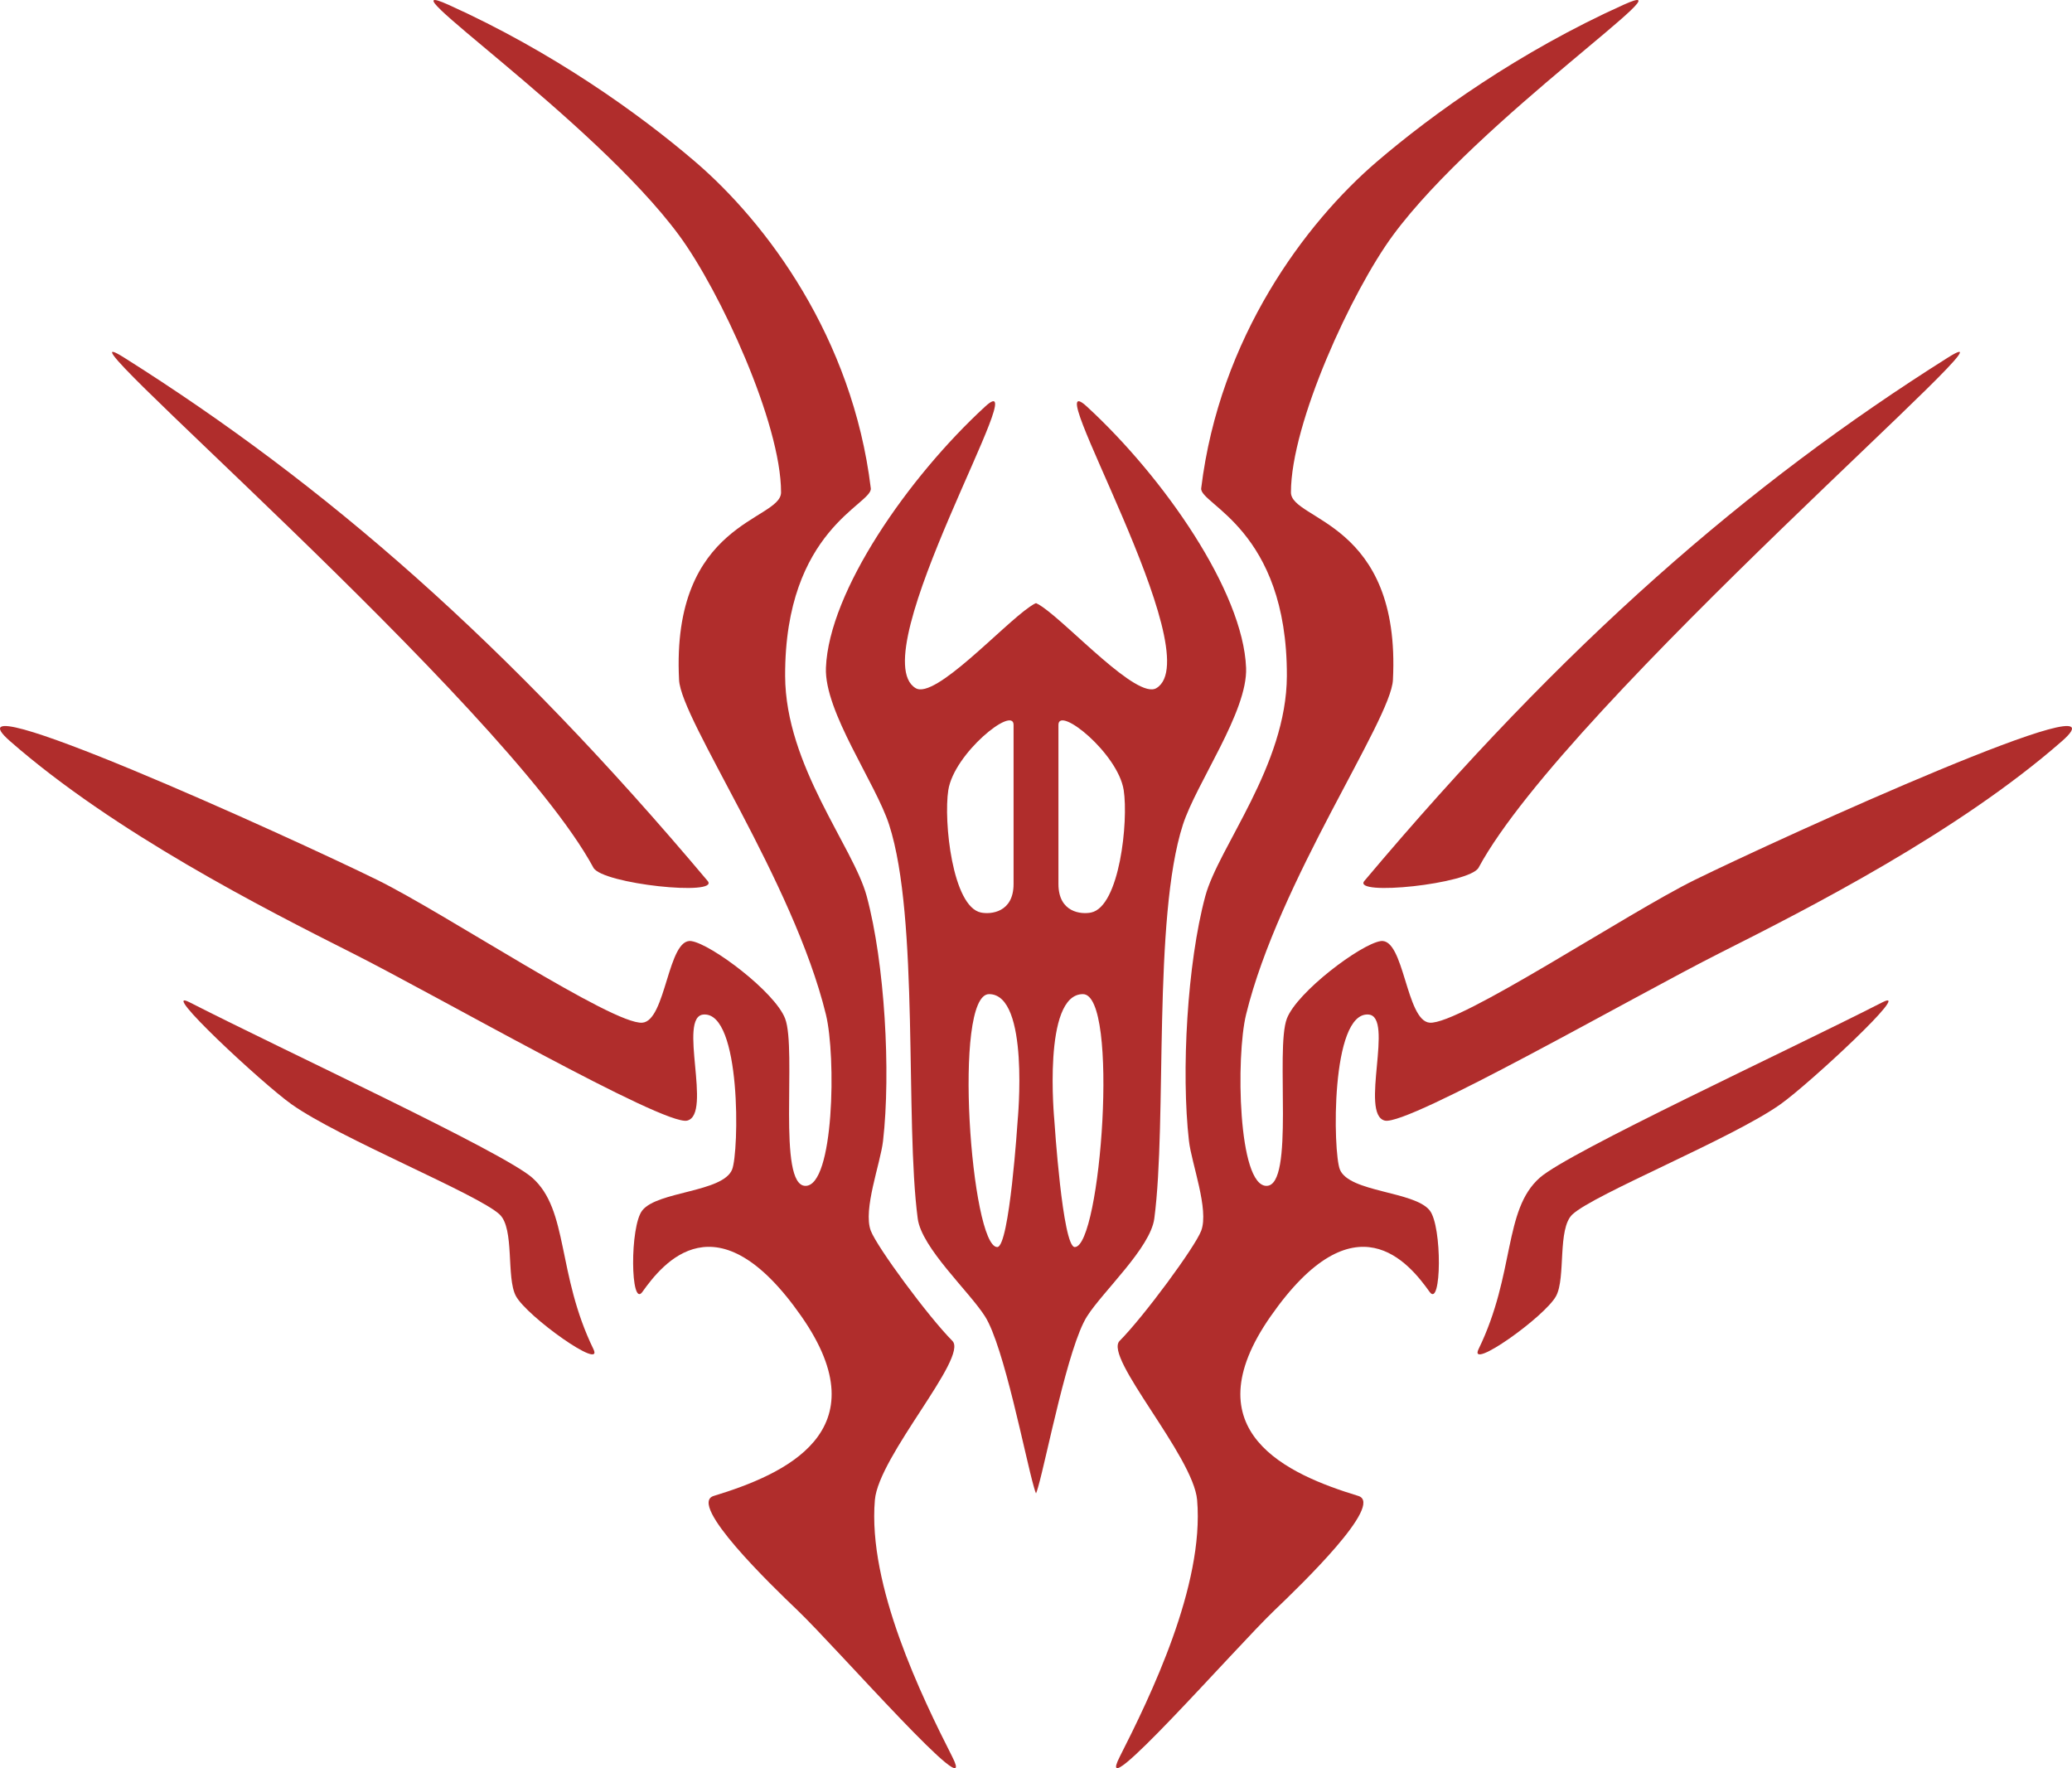 <?xml version="1.0" encoding="UTF-8" standalone="no"?>
<!-- Created with Inkscape (http://www.inkscape.org/) -->

<svg
   xmlns:dc="http://purl.org/dc/elements/1.1/"
   xmlns:cc="http://creativecommons.org/ns#"
   xmlns:rdf="http://www.w3.org/1999/02/22-rdf-syntax-ns#"
   xmlns:svg="http://www.w3.org/2000/svg"
   xmlns="http://www.w3.org/2000/svg"
   version="1.1"
   width="507.944"
   height="433.415"
   id="svg3127">
  <defs
     id="defs3129" />
  <g
     transform="translate(634.528,-127.565)"
     id="layer1">
    <g
       transform="translate(658.812,777.248)"
       id="Ruby">
      <g
         id="g90">
        <path
           d="m -1018.867,-219 c -6.849,13.5 28.534,-26.964 38,-36 6.275,-5.99 27.038,-26.01 20.5,-28 -17.25,-5.25 -41.203,-15.751 -21.5,-44 20.75,-29.75 34,-13 39,-6 2.906,4.068 3.126,-16.098 0,-20 -3.778,-4.715 -19.719,-4.406 -22,-10 -1.716,-4.208 -2.31,-38.672 7,-38 6.41,0.463 -2.231,24.424 4,26 5.61,1.419 61.529,-30.69 82,-41 22.059,-11.109 58.5,-29.674 84,-52 18.096,-15.843 -68.413,23.394 -90,34 -16.564,8.139 -57.763,35.588 -65,35 -5.812,-0.472 -6.23,-20.843 -12,-20 -4.845,0.707 -20.507,12.454 -23,19 -2.896,7.604 2,41.022 -5,41 -7,-0.022 -7.51,-31.728 -5,-42 8,-32.75 35.493,-72.11 36,-82 2,-39 -25,-39 -25,-46 0,-16.944 14.948,-49.358 25,-63 21,-28.5 74.71,-64.712 56.5,-56.5 -25.5,11.5 -46.766,26.72 -60.5,38.5 -17.397,14.921 -38.5,43 -43,80 -0.479,3.934 21.11,10 21,46 -0.067,22 -16.74,41.891 -20,54 -4.427,16.444 -5.94,43.082 -4,60 0.633,5.515 4.964,16.808 3,22 -1.513,4 -14.077,21.043 -20,27 -3.977,4 18.076,28.193 19,39 1.795,21 -11.558,48.329 -19,63 z"
           id="path92"
           style="fill:#b02d2c" />
        <path
           d="m -930.867,-319 c -2.687,5.522 16.272,-7.932 19,-13 2.417,-4.49 0.276,-16.517 4,-20 5.299,-4.957 39.236,-18.648 51,-27 7.207,-5.117 32.872,-29.02 25,-25 -23.5,12 -76.865,36.697 -84,43 -8.966,7.92 -6,23.5 -15,42 z"
           id="path94"
           style="fill:#b02d2c" />
        <path
           d="m -958.867,-433.75 c -3.177,3.775 25.83,0.773 28,-3.25 21.757,-40.346 138,-139.5 115,-125 -49.11,30.96 -93.928,69.928 -143,128.25 z"
           id="path96"
           style="fill:#b02d2c" />
        <path
           d="m -1059.869,-219 c 6.849,13.5 -28.534,-26.964 -38,-36 -6.275,-5.99 -27.037,-26.01 -20.5,-28 17.25,-5.25 41.203,-15.751 21.5,-44 -20.75,-29.75 -34,-13 -39,-6 -2.906,4.068 -3.125,-16.098 0,-20 3.779,-4.715 19.719,-4.406 22,-10 1.717,-4.208 2.311,-38.672 -7,-38 -6.41,0.463 2.232,24.424 -4,26 -5.609,1.419 -61.529,-30.69 -82,-41 -22.059,-11.109 -58.5,-29.674 -84,-52 -18.096,-15.843 68.414,23.394 90,34 16.564,8.139 57.764,35.588 65,35 5.813,-0.472 6.23,-20.843 12,-20 4.846,0.707 20.508,12.454 23,19 2.896,7.604 -2,41.022 5,41 7,-0.022 7.51,-31.728 5,-42 -8,-32.75 -35.492,-72.11 -36,-82 -2,-39 25,-39 25,-46 0,-16.944 -14.947,-49.358 -25,-63 -21,-28.5 -74.709,-64.712 -56.5,-56.5 25.5,11.5 46.766,26.72 60.5,38.5 17.398,14.921 38.5,43 43,80 0.479,3.934 -21.109,10 -21,46 0.068,22 16.74,41.891 20,54 4.427,16.444 5.94,43.082 4,60 -0.633,5.515 -4.964,16.808 -3,22 1.513,4 14.077,21.043 20,27 3.977,4 -18.076,28.193 -19,39 -1.795,21 11.557,48.329 19,63 z"
           id="path98"
           style="fill:#b02d2c" />
        <path
           d="m -1147.869,-319 c 2.688,5.522 -16.271,-7.932 -19,-13 -2.416,-4.49 -0.275,-16.517 -4,-20 -5.299,-4.957 -39.236,-18.648 -51,-27 -7.207,-5.117 -32.871,-29.02 -25,-25 23.5,12 76.865,36.697 84,43 8.967,7.92 6,23.5 15,42 z"
           id="path100"
           style="fill:#b02d2c" />
        <path
           d="m -1119.869,-433.75 c 3.178,3.775 -25.83,0.773 -28,-3.25 -21.756,-40.346 -138,-139.5 -115,-125 49.109,30.96 93.928,69.928 143,128.25 z"
           id="path102"
           style="fill:#b02d2c" />
        <path
           d="m -987.867,-486 c -0.73,-18.72 -20.18,-46.68 -39,-64 -13.07,-12.03 30.52,60.94 17,69 -4.73,2.82 -21.18,-15.32 -28,-19.97 -0.57,-0.4 -1.07,-0.7 -1.5,-0.87 -0.431,0.17 -0.931,0.47 -1.5,0.87 -6.82,4.65 -23.271,22.79 -28,19.97 -13.521,-8.06 30.069,-81.03 17,-69 -18.82,17.32 -38.27,45.28 -39,64 -0.42,10.78 12.189,28.23 15.5,38.5 7.399,22.96 3.84,72.5 7,96.5 0.95,7.22 12.6,17.85 16.5,24 4.649,7.32 9.859,34.48 12,41.89 0.189,0.681 0.359,1.19 0.5,1.5 0.14,-0.31 0.31,-0.819 0.5,-1.5 2.14,-7.409 7.35,-34.569 12,-41.89 3.9,-6.15 15.55,-16.78 16.5,-24 3.16,-24 -0.4,-73.54 7,-96.5 3.309,-10.27 15.92,-27.72 15.5,-38.5 z m -73,30 c 1.399,-9 16,-20.78 16,-16 v 39 c 0,7 -5.58,7.5 -8,7 -7,-1.45 -9.181,-22.391 -8,-30 z m 17,81 c 0,0 -2,31 -5,31 -6.391,0 -11,-62 -2,-62 10,0 7,31 7,31 z m 14,31 c -3,0 -5,-31 -5,-31 0,0 -3,-31 7,-31 9,0 4.389,62 -2,62 z m 4,-82 c -2.42,0.5 -8,0 -8,-7 v -39 c 0,-4.78 14.6,7 16,16 1.179,7.609 -1,28.55 -8,30 z"
           id="path104"
           style="fill:#b02d2c" />
      </g>
    </g>
  </g>
</svg>
